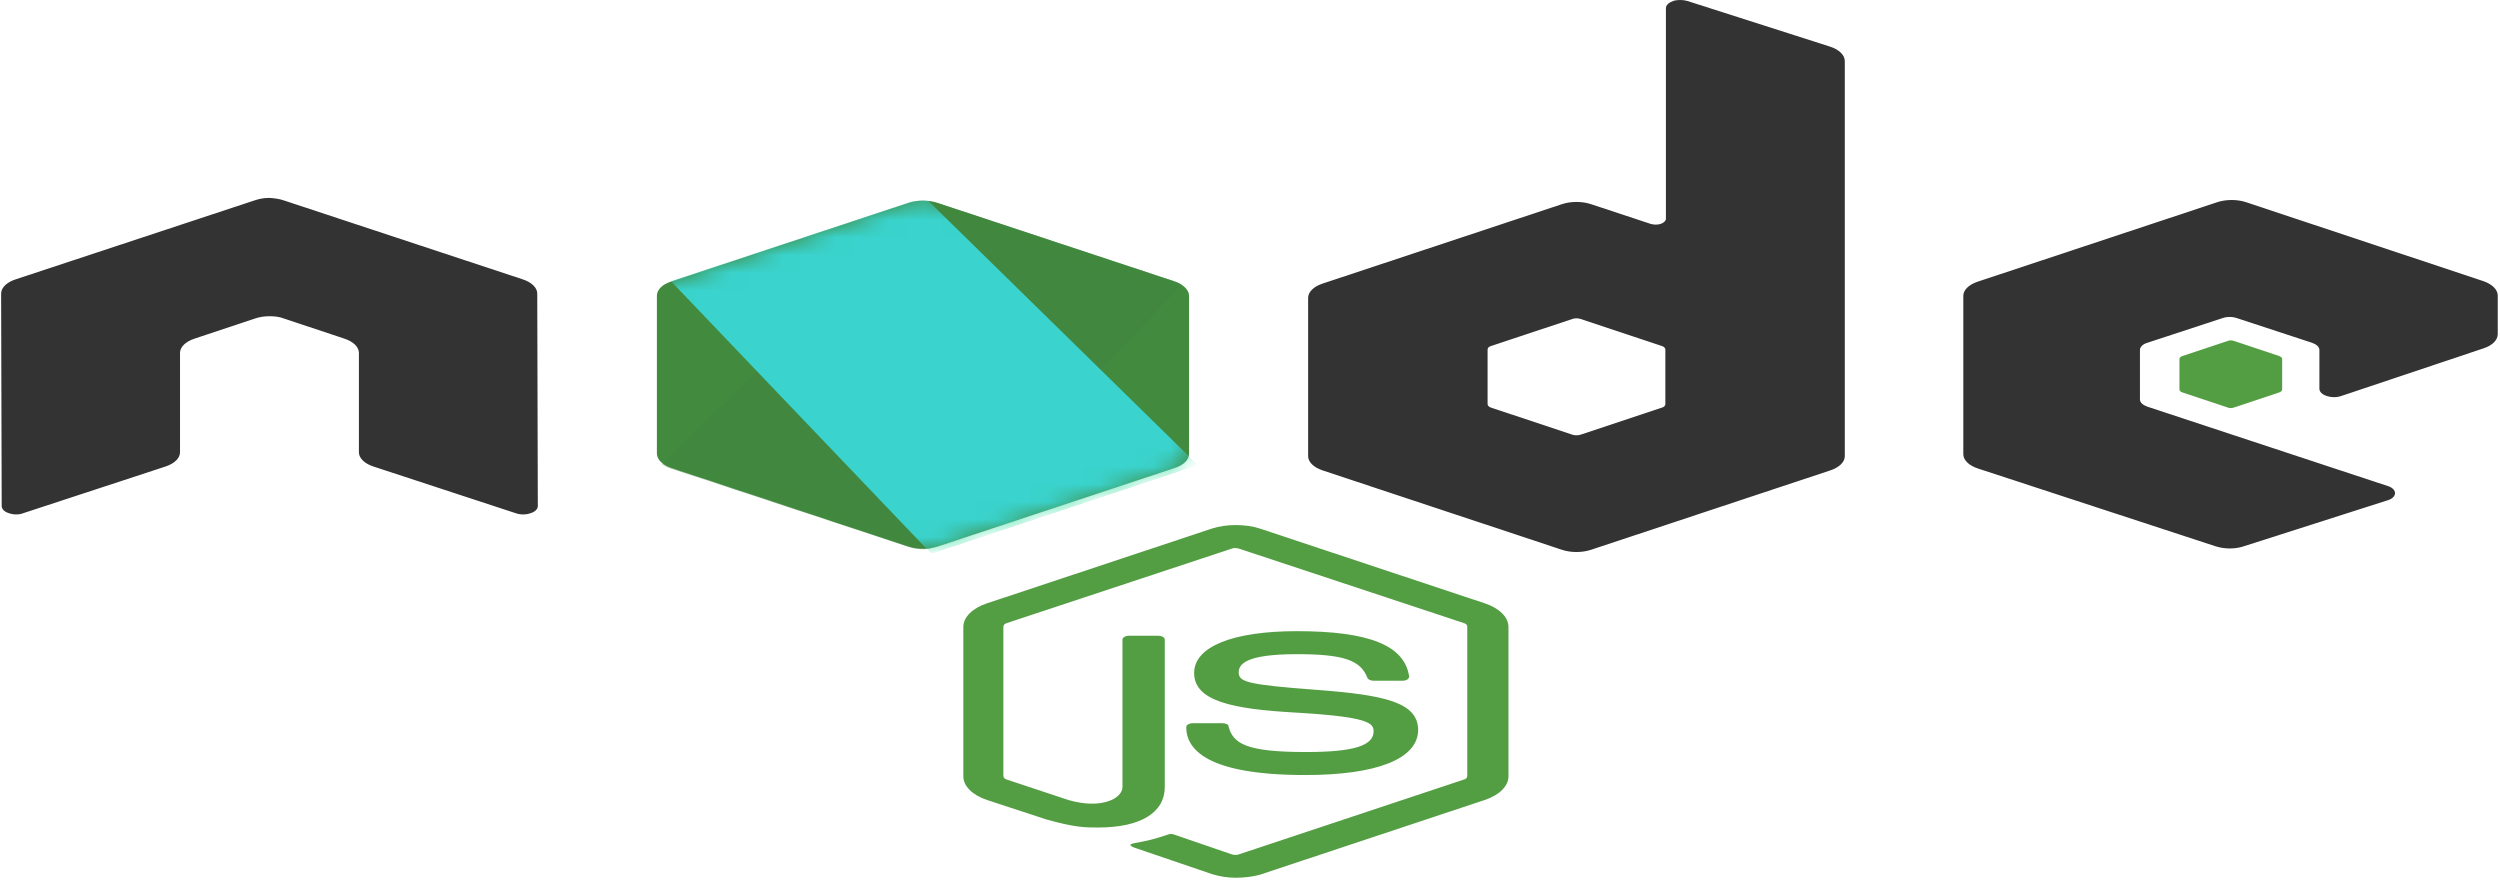 <svg width="142" height="50" viewBox="0 0 142 50" fill="none" xmlns="http://www.w3.org/2000/svg">
<g clip-path="url(#clip0_6_100)">
<path d="M70.198 49.856C69.718 49.856 69.269 49.782 68.852 49.653L64.589 48.2C63.948 47.997 64.269 47.923 64.461 47.887C65.326 47.721 65.487 47.684 66.384 47.39C66.48 47.353 66.609 47.371 66.705 47.408L69.974 48.531C70.103 48.568 70.263 48.568 70.359 48.531L83.148 44.279C83.277 44.243 83.341 44.169 83.341 44.077V35.593C83.341 35.501 83.277 35.427 83.148 35.391L70.359 31.158C70.231 31.121 70.07 31.121 69.974 31.158L57.185 35.391C57.056 35.427 56.992 35.519 56.992 35.593V44.077C56.992 44.151 57.056 44.242 57.185 44.279L60.679 45.439C62.57 45.991 63.756 45.347 63.756 44.703V36.329C63.756 36.219 63.916 36.108 64.14 36.108H65.775C65.968 36.108 66.16 36.2 66.16 36.329V44.703C66.16 46.157 64.781 47.003 62.377 47.003C61.64 47.003 61.063 47.003 59.428 46.543L56.063 45.439C55.229 45.163 54.717 44.648 54.717 44.095V35.611C54.717 35.059 55.229 34.544 56.063 34.268L68.852 30.017C69.654 29.759 70.744 29.759 71.545 30.017L84.334 34.268C85.168 34.544 85.681 35.059 85.681 35.611V44.095C85.681 44.648 85.168 45.163 84.334 45.439L71.545 49.69C71.128 49.801 70.647 49.856 70.198 49.856ZM74.141 44.022C68.532 44.022 67.378 42.55 67.378 41.298C67.378 41.188 67.538 41.077 67.763 41.077H69.43C69.622 41.077 69.782 41.151 69.782 41.261C70.039 42.237 70.776 42.715 74.174 42.715C76.866 42.715 78.02 42.365 78.02 41.537C78.02 41.059 77.7 40.709 73.501 40.47C70.007 40.267 67.827 39.826 67.827 38.225C67.827 36.734 70.007 35.85 73.661 35.85C77.764 35.85 79.783 36.66 80.04 38.427C80.04 38.482 80.008 38.537 79.944 38.593C79.879 38.63 79.783 38.666 79.687 38.666H78.02C77.86 38.666 77.7 38.593 77.668 38.501C77.283 37.489 76.289 37.157 73.661 37.157C70.712 37.157 70.359 37.746 70.359 38.188C70.359 38.721 70.776 38.887 74.751 39.181C78.693 39.476 80.552 39.899 80.552 41.482C80.52 43.102 78.213 44.022 74.141 44.022Z" fill="#539E43"/>
<path d="M30.516 16.674C30.516 16.343 30.195 16.029 29.682 15.864L16.091 11.373C15.867 11.3 15.61 11.263 15.354 11.244H15.226C14.969 11.244 14.713 11.3 14.488 11.373L0.897 15.864C0.384 16.029 0.064 16.342 0.064 16.674L0.096 28.747C0.096 28.912 0.257 29.078 0.513 29.151C0.769 29.243 1.09 29.243 1.314 29.151L9.392 26.501C9.905 26.336 10.225 26.023 10.225 25.692V20.041C10.225 19.71 10.546 19.397 11.059 19.232L14.488 18.091C14.745 17.999 15.033 17.962 15.322 17.962C15.61 17.962 15.899 17.999 16.123 18.091L19.553 19.232C20.066 19.397 20.386 19.71 20.386 20.041V25.692C20.386 26.023 20.707 26.336 21.22 26.501L29.297 29.151C29.422 29.197 29.567 29.22 29.714 29.22C29.862 29.22 30.006 29.197 30.131 29.151C30.387 29.078 30.548 28.912 30.548 28.747L30.516 16.674ZM95.842 0.055C95.586 -0.019 95.265 -0.019 95.04 0.055C94.784 0.147 94.624 0.294 94.624 0.46V12.422C94.624 12.533 94.528 12.643 94.335 12.717C94.143 12.772 93.951 12.772 93.758 12.717L90.361 11.594C90.112 11.513 89.83 11.47 89.543 11.47C89.257 11.47 88.975 11.513 88.726 11.594L75.135 16.103C74.622 16.269 74.302 16.582 74.302 16.913V25.912C74.302 26.243 74.622 26.556 75.135 26.722L88.726 31.231C88.975 31.312 89.257 31.355 89.543 31.355C89.83 31.355 90.112 31.312 90.361 31.231L103.952 26.722C104.465 26.556 104.785 26.244 104.785 25.912V3.478C104.785 3.128 104.465 2.816 103.952 2.65L95.842 0.055ZM94.592 22.949C94.592 23.041 94.528 23.115 94.4 23.152L89.752 24.698C89.687 24.716 89.616 24.725 89.543 24.725C89.471 24.725 89.4 24.716 89.335 24.698L84.687 23.152C84.559 23.115 84.495 23.023 84.495 22.949V19.857C84.495 19.765 84.559 19.692 84.687 19.655L89.335 18.109C89.4 18.091 89.471 18.081 89.543 18.081C89.616 18.081 89.687 18.091 89.752 18.109L94.4 19.655C94.528 19.692 94.592 19.784 94.592 19.857V22.949ZM141.07 19.784C141.583 19.618 141.872 19.305 141.872 18.974V16.784C141.872 16.453 141.551 16.14 141.07 15.974L127.576 11.484C127.327 11.402 127.045 11.36 126.758 11.36C126.471 11.36 126.19 11.402 125.941 11.484L112.35 15.993C111.837 16.158 111.516 16.471 111.516 16.802V25.802C111.516 26.133 111.837 26.446 112.35 26.612L125.844 31.029C126.358 31.194 126.967 31.194 127.447 31.029L135.621 28.415C135.878 28.342 136.038 28.176 136.038 28.011C136.038 27.845 135.878 27.679 135.621 27.605L121.966 23.097C121.71 23.005 121.549 22.857 121.549 22.692V19.876C121.549 19.71 121.71 19.545 121.966 19.471L126.229 18.072C126.354 18.027 126.498 18.003 126.646 18.003C126.793 18.003 126.938 18.027 127.063 18.072L131.326 19.471C131.582 19.563 131.742 19.71 131.742 19.876V22.084C131.742 22.25 131.903 22.416 132.159 22.489C132.284 22.534 132.429 22.558 132.576 22.558C132.723 22.558 132.868 22.534 132.993 22.489L141.07 19.784Z" fill="#333333"/>
<path d="M126.55 19.361C126.597 19.343 126.653 19.333 126.71 19.333C126.767 19.333 126.823 19.343 126.87 19.361L129.467 20.226C129.563 20.263 129.627 20.318 129.627 20.391V22.121C129.627 22.195 129.563 22.25 129.467 22.287L126.87 23.152C126.823 23.17 126.767 23.18 126.71 23.18C126.653 23.18 126.597 23.17 126.55 23.152L123.954 22.287C123.857 22.25 123.793 22.195 123.793 22.121V20.391C123.793 20.318 123.857 20.262 123.954 20.226L126.55 19.361Z" fill="#539E43"/>
<path d="M53.242 11.521C52.993 11.44 52.711 11.397 52.425 11.397C52.138 11.397 51.856 11.44 51.607 11.521L38.113 15.993C37.599 16.158 37.311 16.471 37.311 16.802V25.765C37.311 26.096 37.632 26.409 38.113 26.575L51.607 31.047C51.856 31.128 52.138 31.171 52.425 31.171C52.711 31.171 52.993 31.128 53.242 31.047L66.737 26.575C67.25 26.409 67.538 26.096 67.538 25.765V16.803C67.538 16.471 67.218 16.159 66.737 15.993L53.242 11.521Z" fill="url(#paint0_linear_6_100)"/>
<mask id="mask0_6_100" style="mask-type:luminance" maskUnits="userSpaceOnUse" x="37" y="11" width="31" height="21">
<path d="M53.242 11.521C52.993 11.44 52.711 11.397 52.425 11.397C52.138 11.397 51.856 11.44 51.607 11.521L38.113 15.993C37.599 16.158 37.311 16.471 37.311 16.802V25.765C37.311 26.096 37.632 26.409 38.113 26.575L51.607 31.047C51.856 31.128 52.138 31.171 52.425 31.171C52.711 31.171 52.993 31.128 53.242 31.047L66.737 26.575C67.25 26.409 67.538 26.096 67.538 25.765V16.803C67.538 16.471 67.218 16.159 66.737 15.993L53.242 11.521Z" fill="white"/>
</mask>
<g mask="url(#mask0_6_100)">
<path d="M66.769 15.993L53.21 11.521C53.077 11.482 52.937 11.451 52.793 11.429L37.599 26.373C37.725 26.461 37.877 26.536 38.048 26.594L51.607 31.066C51.992 31.195 52.441 31.231 52.857 31.158L67.122 16.177C67.025 16.104 66.897 16.048 66.769 15.993Z" fill="url(#paint1_linear_6_100)"/>
</g>
<mask id="mask1_6_100" style="mask-type:luminance" maskUnits="userSpaceOnUse" x="37" y="11" width="31" height="21">
<path d="M53.242 11.521C52.993 11.44 52.711 11.397 52.425 11.397C52.138 11.397 51.856 11.44 51.607 11.521L38.113 15.993C37.599 16.158 37.311 16.471 37.311 16.802V25.765C37.311 26.096 37.632 26.409 38.113 26.575L51.607 31.047C51.856 31.128 52.138 31.171 52.425 31.171C52.711 31.171 52.993 31.128 53.242 31.047L66.737 26.575C67.25 26.409 67.538 26.096 67.538 25.765V16.803C67.538 16.471 67.218 16.159 66.737 15.993L53.242 11.521Z" fill="white"/>
</mask>
<g mask="url(#mask1_6_100)">
<path fill-rule="evenodd" clip-rule="evenodd" d="M66.801 26.575C67.186 26.446 67.474 26.225 67.603 25.986L52.729 11.41C52.344 11.374 51.927 11.392 51.575 11.521L38.112 15.975L52.633 31.176C52.844 31.156 53.049 31.119 53.242 31.066L66.801 26.575Z" fill="url(#paint2_linear_6_100)"/>
<path fill-rule="evenodd" clip-rule="evenodd" d="M66.801 26.575L53.274 31.047C53.083 31.103 52.877 31.14 52.665 31.157L52.922 31.434L67.923 26.446V26.336L67.538 25.968C67.474 26.225 67.186 26.446 66.801 26.575Z" fill="url(#paint3_linear_6_100)"/>
<path fill-rule="evenodd" clip-rule="evenodd" d="M66.801 26.575L53.274 31.047C53.083 31.103 52.877 31.14 52.665 31.157L52.922 31.434L67.923 26.446V26.336L67.538 25.968C67.474 26.225 67.186 26.446 66.801 26.575Z" fill="url(#paint4_linear_6_100)"/>
</g>
</g>
<defs>
<linearGradient id="paint0_linear_6_100" x1="2098.46" y1="357.194" x2="1494.07" y2="2011.25" gradientUnits="userSpaceOnUse">
<stop stop-color="#41873F"/>
<stop offset="0.329" stop-color="#418B3D"/>
<stop offset="0.635" stop-color="#419637"/>
<stop offset="0.932" stop-color="#3FA92D"/>
<stop offset="1" stop-color="#3FAE2A"/>
</linearGradient>
<linearGradient id="paint1_linear_6_100" x1="1315.23" y1="1101.92" x2="3846.52" y2="-1293.4" gradientUnits="userSpaceOnUse">
<stop offset="0.138" stop-color="#41873F"/>
<stop offset="0.403" stop-color="#54A044"/>
<stop offset="0.714" stop-color="#66B848"/>
<stop offset="0.908" stop-color="#6CC04A"/>
</linearGradient>
<linearGradient id="paint2_linear_6_100" x1="-91.32" y1="1000.45" x2="3031.34" y2="1000.45" gradientUnits="userSpaceOnUse">
<stop offset="0.092" stop-color="#3AD3CD"/>
<stop offset="0.286" stop-color="#7FFFD6"/>
<stop offset="0.597" stop-color="#54A044"/>
<stop offset="0.862" stop-color="#41873F"/>
</linearGradient>
<linearGradient id="paint3_linear_6_100" x1="-1532.02" y1="300.767" x2="1590.6" y2="300.767" gradientUnits="userSpaceOnUse">
<stop offset="0.092" stop-color="#6CC04A"/>
<stop offset="0.286" stop-color="#66B848"/>
<stop offset="0.597" stop-color="#54A044"/>
<stop offset="0.862" stop-color="#41873F"/>
</linearGradient>
<linearGradient id="paint4_linear_6_100" x1="2045.53" y1="-1127.72" x2="1778.46" y2="1309.68" gradientUnits="userSpaceOnUse">
<stop stop-color="#3AD3CD"/>
<stop offset="0.329" stop-color="#3AD3CD" stop-opacity="0.4"/>
<stop offset="0.635" stop-color="#7FFFD6"/>
<stop offset="0.932" stop-color="#3AD3CD" stop-opacity="0.33"/>
<stop offset="1" stop-color="#3AD3CD"/>
</linearGradient>
<clipPath id="clip0_6_100">
<rect width="142" height="50" fill="white"/>
</clipPath>
</defs>
</svg>

